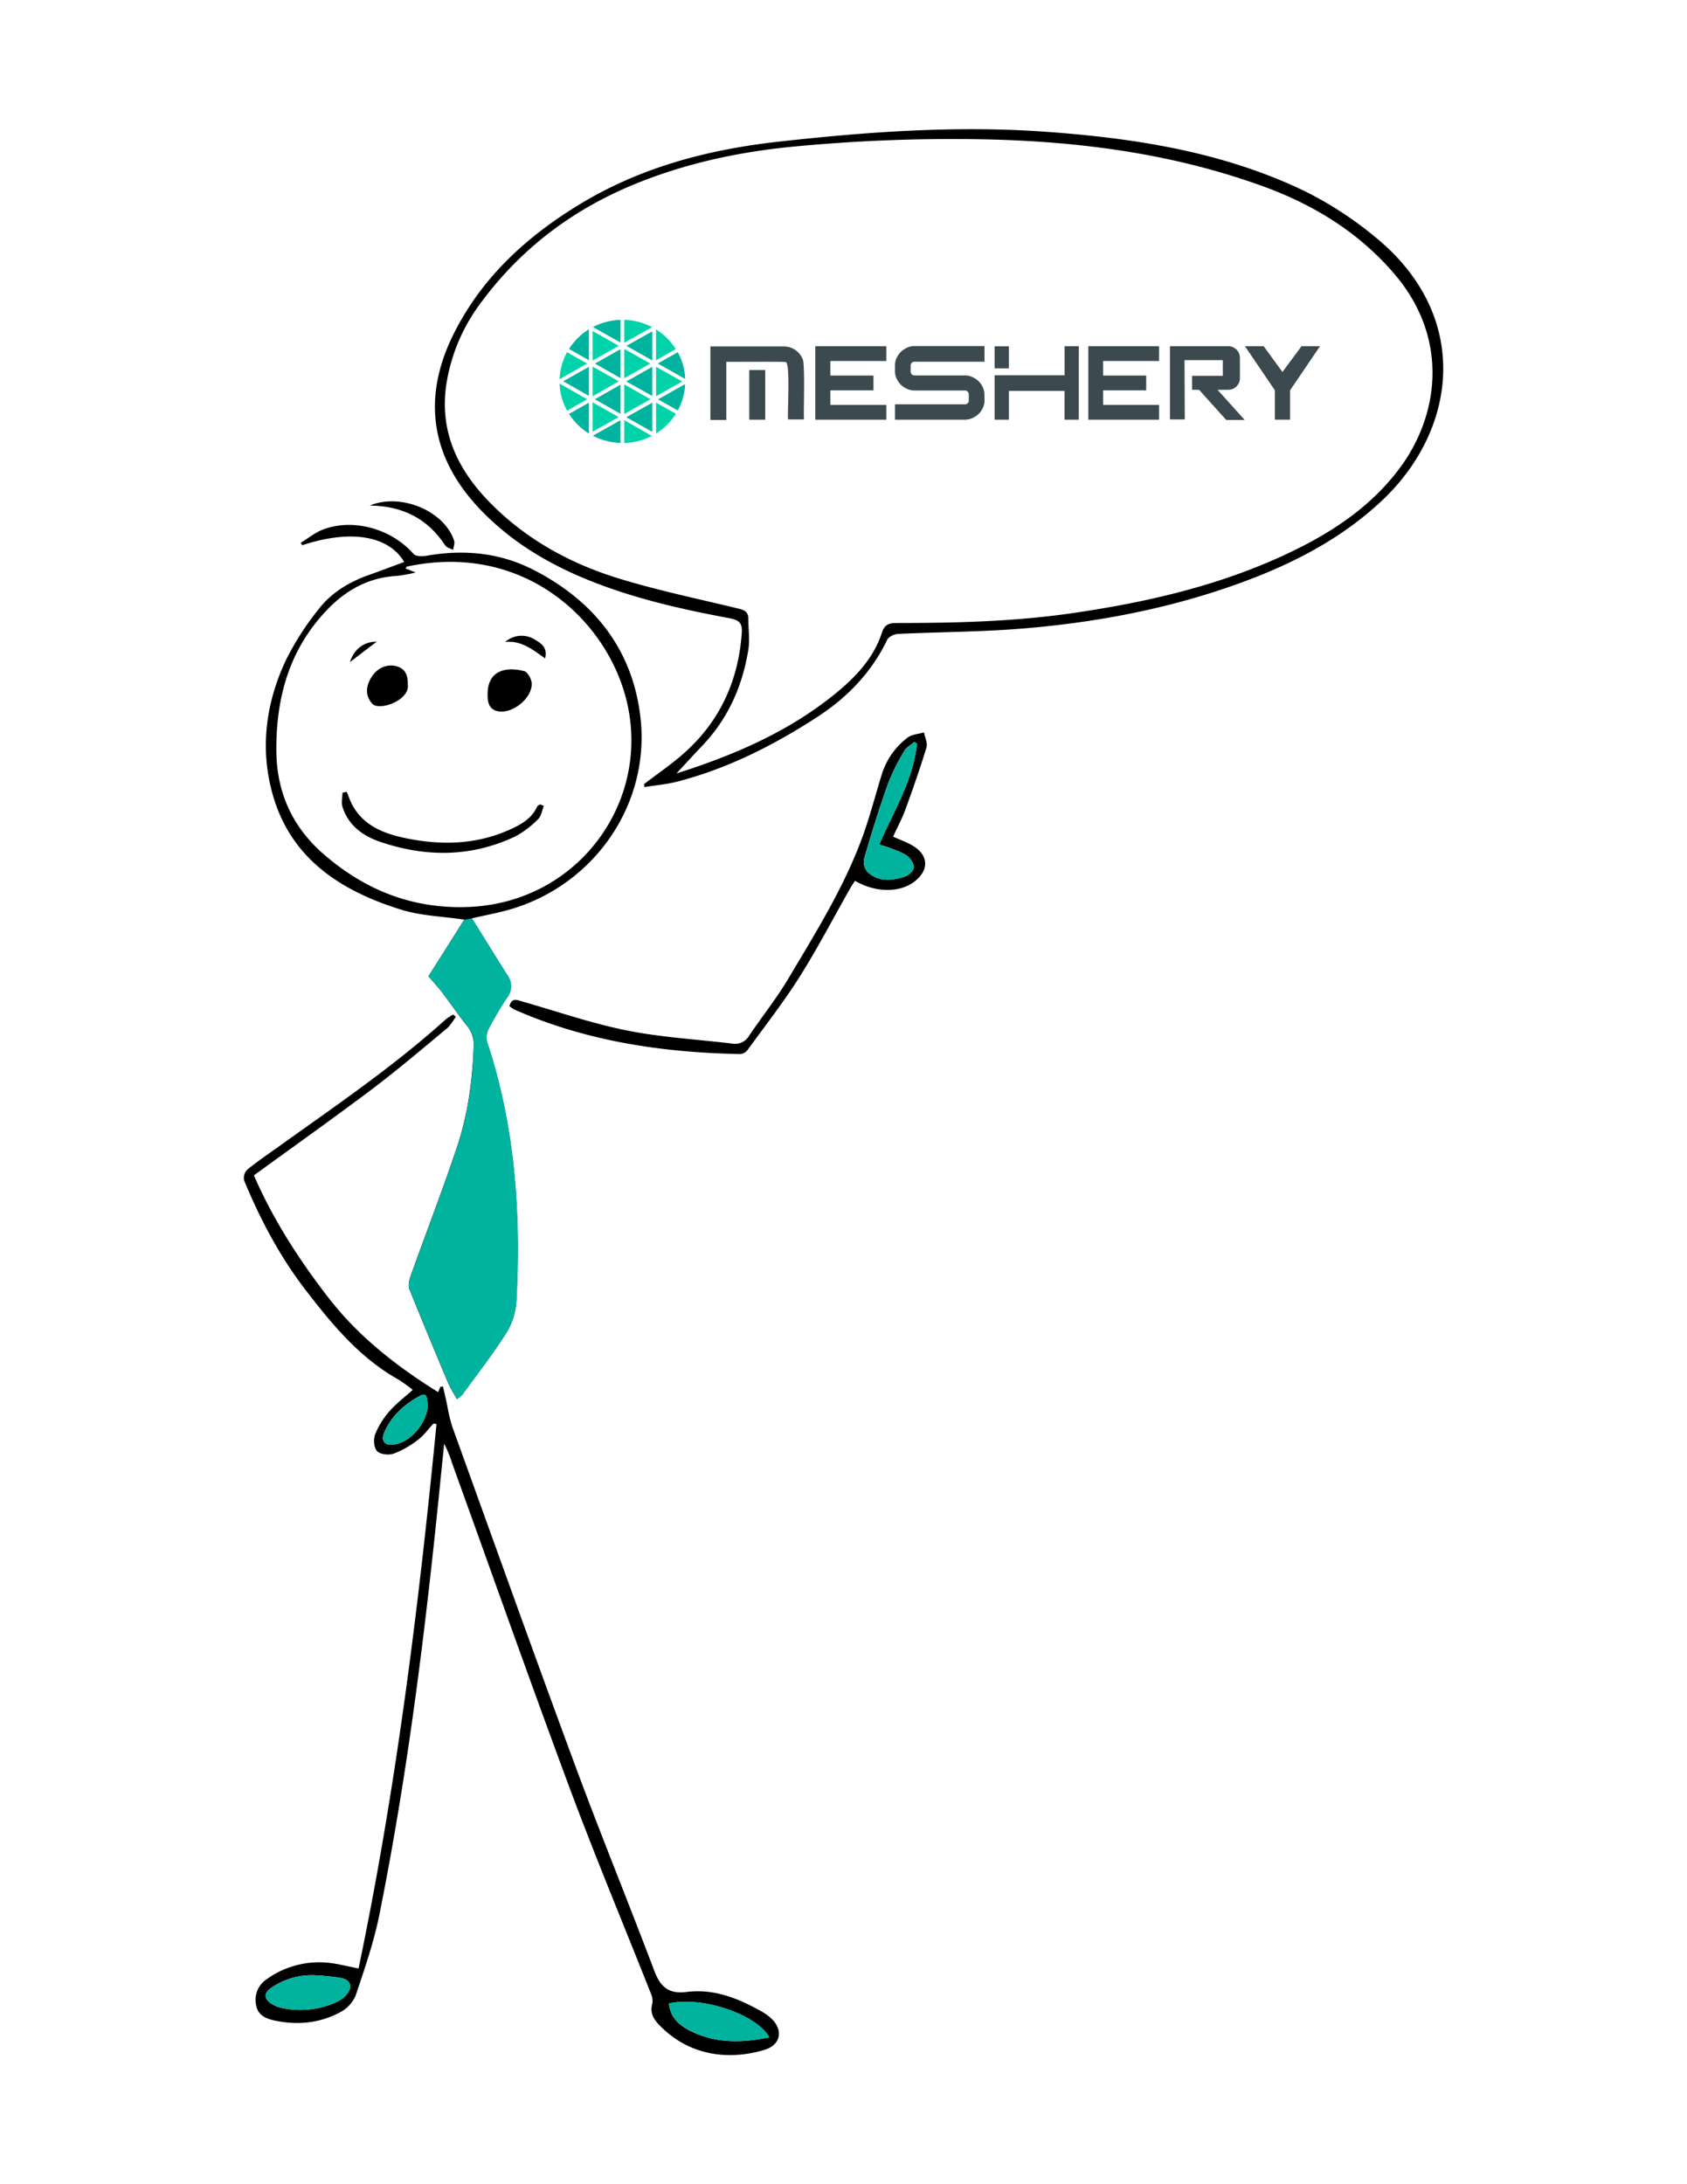 <svg id="Layer_1" data-name="Layer 1" xmlns="http://www.w3.org/2000/svg" viewBox="0 0 612 792"><defs><style>.cls-1{fill:#00b39f;}.cls-2{fill:#00d3a9;}.cls-3{fill:#3c494f;}</style></defs><g id="Stickie_-_3" data-name="Stickie - 3"><path d="M155.43,354l13-20.54c-7.86-1.17-15.68-1.37-22.88-3.6-21.27-6.6-39.36-17.9-46.26-40.53-5.12-16.78-3.12-33.81,4.32-49.73a101.52,101.52,0,0,1,12-18.73c4.63-6,11.1-9.87,18.29-12.41,4.25-1.5,8.46-3.11,12.74-4.69-5.8-9.66-19.56-11.81-37-6.06l-.56-.88c2.86-1.71,5.53-4,8.61-5,11.09-3.92,24.58.17,32.36,9.06.81.92,3.24.89,4.8.61,13.68-2.39,26.84-1.07,39.23,5.4,21.59,11.29,35.37,28.62,38.24,53.08,3.65,31.12-16.13,60.24-46.34,69.51-4.66,1.43-9.5,2.27-14.79,3.51l2,3.23c3.62,5.8,7.2,11.63,10.87,17.4a6.66,6.66,0,0,1-.13,8.12,116.66,116.66,0,0,0-6.7,11.36,6.64,6.64,0,0,0-.56,4.67c10.08,30.3,12.29,61.51,10.69,93.12a25.4,25.4,0,0,1-3.31,11.8c-5,8-10.81,15.38-16.33,23a11.44,11.44,0,0,1-2,1.62c-1.13-2.1-2.34-3.93-3.18-5.92-4.73-11.27-9.45-22.54-14-33.89-.53-1.35-.11-3.34.42-4.83,5.6-15.65,11.61-31.15,16.87-46.9,3.89-11.64,5.52-23.79,6-36.08a10.68,10.68,0,0,0-2.43-7.75c-2.94-3.59-5.49-7.5-8.32-11.18C159.48,358.52,157.58,356.49,155.43,354ZM150.78,207.6a59.73,59.73,0,0,1-6.65,1.22c-10.22.53-18.47,5-25.43,12.27-13.7,14.28-18.55,31.73-18.45,51,.08,15.07,5.71,27.63,17,37.5,14.84,12.93,31.85,19.88,51.91,19.31,44.7-1.25,72.93-46.55,53.82-87-11.49-24.32-39-44.24-75.35-36.45-.15,0-.26.33-.5.65Z"/><path class="cls-1" d="M171.25,333l2,3.23c3.62,5.81,7.2,11.64,10.88,17.41a6.66,6.66,0,0,1-.14,8.11,116.82,116.82,0,0,0-6.7,11.37,6.62,6.62,0,0,0-.56,4.66c10.08,30.3,12.29,61.52,10.7,93.13a25.49,25.49,0,0,1-3.32,11.79c-5,8-10.81,15.39-16.33,23a11.35,11.35,0,0,1-2,1.63c-1.14-2.1-2.35-3.94-3.18-5.93-4.74-11.26-9.45-22.53-14-33.89-.54-1.35-.12-3.33.41-4.83,5.6-15.64,11.61-31.15,16.88-46.9,3.89-11.63,5.51-23.79,6-36.08a10.73,10.73,0,0,0-2.42-7.75c-3-3.59-5.49-7.5-8.33-11.18-1.68-2.2-3.59-4.23-5.74-6.73l13.05-20.53"/><path d="M158.93,504.79c.15-.33.51-1.17.87-2h.92c.49,2.17,1,4.34,1.46,6.51a63.9,63.9,0,0,0,1.82,7.82c14.81,41,29.49,82.09,44.63,123,9.24,25,19.34,49.63,28.75,74.55,2.22,5.87,5.25,8.45,11.78,7.62,9.59-1.22,18.31,2.17,26.56,6.76a22.14,22.14,0,0,1,3.64,2.46c4.95,4.25,4.12,10-2.14,11.81-13.43,4-27.88,1.9-38.45-9.47-1.92-2.07-3-4.3-2.13-7.33a6.5,6.5,0,0,0-.59-3.84c-9.79-24.76-20.08-49.33-29.37-74.27C192.11,609.23,178.2,569.83,164,530.52a41.35,41.35,0,0,0-2.87-7q-.63,6.16-1.25,12.33c-5.29,53.07-11.72,106-22.23,158.31-2,10-5.38,19.74-8.63,29.43a12.2,12.2,0,0,1-5.52,6c-7.45,4.06-15.56,4.82-23.85,3.07-3.1-.65-6-1.85-6.7-5.4a8.94,8.94,0,0,1,3.58-9.43,32.57,32.57,0,0,1,21.77-6.19c3.73.26,7.4,1.31,11.78,2.13,13.58-65,21.81-131.08,28.27-197.38l-1.08-.23c-1.87,2-3.5,4.32-5.66,5.94a33.71,33.71,0,0,1-8.82,5c-1.77.63-4.85.28-6-.92s-1.39-4.27-.72-6a28.43,28.43,0,0,1,5.11-8.33c2.43-2.82,5.48-5.11,8.55-7.88a55.77,55.77,0,0,0-5.15-3.71c-14.14-7.91-24.16-20.08-33.81-32.62-9.3-12.09-16.36-25.49-22.19-39.54a4.3,4.3,0,0,1,1-3.87c3.48-2.88,7.24-5.42,10.92-8.05,20.87-14.95,42.16-29.37,61.29-46.62a18.94,18.94,0,0,1,2.6-1.68l1,.84c-1.07,1.41-1.93,3.08-3.26,4.18-9,7.49-18,15.12-27.35,22.18-14,10.52-28.22,20.61-42.67,31.11,6.92,15.95,16.38,30.63,27.2,44.57S143.89,495.42,158.93,504.79Zm120.2,234c-4.84-8.54-24.67-15-36.42-12.32.38,4.76,3.28,7.57,7.23,9.67C259.26,741,268.91,740.84,279.13,738.75ZM114.75,716.27a25.84,25.84,0,0,0-16.37,4.55c-2.74,1.83-2.65,4,.11,5.75a11.15,11.15,0,0,0,3.35,1.43,31.7,31.7,0,0,0,20.42-2.14,9.78,9.78,0,0,0,3.46-2.62c2.29-2.71,1.54-5.25-1.89-6A85.75,85.75,0,0,0,114.75,716.27Zm40.46-207c-.49-1.29.22-4.73-2.82-3.13-5.55,2.92-10.26,7.13-12.9,13.05-1.52,3.4.13,5.2,3.81,4.54C149.2,522.69,155,515.82,155.21,509.29Z"/><path d="M233.63,284.33c4.73-3.62,9.69-7,14.17-10.92,13.26-11.62,20.09-26.45,21.3-44,.23-3.31-.88-4.58-4.28-5.21-18-3.35-35.91-7.41-52.94-14.51-14-5.85-26.76-13.64-37.39-24.67-18.13-18.81-21.62-40.49-9.91-63.95,10.28-20.59,26.62-35.44,46-47.16C232.67,60.56,257,54.21,282.44,51.37c31.89-3.55,63.9-5.87,95.95-3.66C411,50,443.16,54.88,473,69.15a132.21,132.21,0,0,1,25.76,16.69c35.27,28.62,30,69.92,2.55,95.71-14.71,13.81-32.24,22.84-51,29.7-25.79,9.43-52.54,14.5-79.81,16.7-14.85,1.2-29.8,1.2-44.71,1.91-1.38.07-3.41,1-3.95,2.17-5.7,11.84-14.51,20.91-25.33,27.94-15.74,10.23-32.42,18.66-50.71,23.43-3.9,1-8,1.35-12,2Zm11.77-3.87c21-6.66,40.83-15.19,57.81-29.08,7.19-5.87,13.7-12.71,16.7-21.9.94-2.87,2.39-3.58,5.25-3.57,21.55,0,43.06-.52,64.43-3.66,26.61-3.91,52.64-9.88,77.12-21.35,15.78-7.39,30.21-16.71,40.87-30.88,14.62-19.44,18.16-47.38-1.67-70.61C492.83,84.09,476.21,74,457.55,67.32c-32.09-11.55-65.5-16-99.41-16.77a600.32,600.32,0,0,0-69.27,2.52c-20,1.84-39.36,5.91-58,13.45-22.63,9.16-41.54,23.24-56.13,42.89a66,66,0,0,0-12.83,30c-2.59,17.61,4.51,31.54,16.5,43.51,12.82,12.8,28.39,21.34,45.48,26.65,14.44,4.48,29.32,7.55,44,11.11,2.19.53,3.59,1.2,3.58,3.68,0,3.78.59,7.63,0,11.3-2.17,13.34-7.51,25.24-17,35.05C251.5,273.82,248.64,277,245.4,280.46Z"/><path d="M324,303.38c2.66,1.21,5,2,7.05,3.24,5.84,3.43,6.09,8.85.74,13s-14.13,4.14-21.62-.24c-.56.87-1.17,1.73-1.69,2.64-6.1,10.74-11.81,21.72-18.39,32.16-5.78,9.17-12.5,17.75-18.89,26.54a3.81,3.81,0,0,1-2.63,1.49c-28.23-.55-55.78-4.62-81.87-16.1a12.65,12.65,0,0,1-1.89-1.26c.77-3.21,2.79-2.25,4.79-1.67,12.56,3.58,25,7.9,37.74,10.46,12.54,2.52,25.44,3.22,38.18,4.76a5.93,5.93,0,0,0,6.22-2.81c4.72-7,10-13.59,14.3-20.82,9.92-16.7,20.3-33.22,26.95-51.61,2.66-7.34,4.59-14.94,6.91-22.4a26.59,26.59,0,0,1,9.36-13.3c1.54-1.19,3.93-1.28,5.93-1.88.34,1.83,1.39,3.88.91,5.46-2.35,7.68-5,15.27-7.77,22.83C327.13,297.08,325.47,300.1,324,303.38Zm8.67-33.76-1-.56c-1.24,1.09-2.89,1.95-3.66,3.31a77.33,77.33,0,0,0-5.94,12c-3.17,8.95-6,18-8.63,27.17a5.54,5.54,0,0,0,1.27,4.63c3.81,3.58,8.55,3.23,13.11,1.84,1.51-.46,3.49-2.05,3.68-3.35s-1.19-3.45-2.49-4.35c-2-1.42-4.58-2.16-6.94-3.11a31.44,31.44,0,0,0-3.11-.92C324.2,294,331.36,282.88,332.63,269.62Z"/><path d="M134.14,183.3c11.5-4.71,27.12,2.12,30.6,12.74.32,1-.21,2.22-.35,3.34-1-.51-2.31-.78-2.84-1.58C155.27,188.3,146.46,183.48,134.14,183.3Z"/><path class="cls-1" d="M279.13,738.75c-10.22,2.09-19.87,2.29-29.19-2.65-3.95-2.1-6.85-4.91-7.23-9.67C254.46,723.71,274.29,730.21,279.13,738.75Z"/><path class="cls-1" d="M114.75,716.27a85.75,85.75,0,0,1,9.08,1c3.43.71,4.18,3.25,1.89,6a9.78,9.78,0,0,1-3.46,2.62A31.7,31.7,0,0,1,101.84,728a11.15,11.15,0,0,1-3.35-1.43c-2.76-1.78-2.85-3.92-.11-5.75A25.84,25.84,0,0,1,114.75,716.27Z"/><path class="cls-1" d="M155.21,509.29c-.24,6.53-6,13.4-11.91,14.46-3.68.66-5.33-1.14-3.81-4.54,2.64-5.92,7.35-10.13,12.9-13.05C155.43,504.56,154.72,508,155.21,509.29Z"/><path class="cls-1" d="M332.63,269.62c-1.27,13.26-8.43,24.41-13.67,36.7a31.44,31.44,0,0,1,3.11.92c2.36.95,4.9,1.69,6.94,3.11,1.3.9,2.69,3,2.49,4.35s-2.17,2.89-3.68,3.35c-4.56,1.39-9.3,1.74-13.11-1.84a5.54,5.54,0,0,1-1.27-4.63c2.67-9.12,5.46-18.22,8.63-27.17a77.33,77.33,0,0,1,5.94-12c.77-1.36,2.42-2.22,3.66-3.31Z"/><path d="M197.29,292.24c-.66,1.62-.91,3.67-2.06,4.76a34.16,34.16,0,0,1-8.39,6.34c-16.09,7.57-32.65,7.53-49.22,1.8-6.17-2.13-11.31-6-13.39-12.6-.48-1.53,0-3.37,0-5.06l1.48-.38a11.44,11.44,0,0,1,.62,1.33c3.47,10.19,11.92,13.72,21.35,15.6,12.59,2.52,25.05,2.22,37-3.1,4.17-1.85,8.16-4,10.18-8.46.16-.36.73-.54,1.11-.8Z"/><path d="M176.89,251.49c.12-8.56,6.89-9.83,13.3-8.13,1.25.33,2.63,2.86,2.7,4.43.24,5.31-6.86,11.08-12.11,10.14C177.66,257.37,176.78,255.11,176.89,251.49Z"/><path d="M147.94,248.22c.72,5.21-8.44,9-12.06,7.53a2.34,2.34,0,0,1-.89-.63c-2.29-2.63-2.3-5.55-.84-8.5,2-4.07,5.8-6,9.53-5.08C147.22,242.45,148,245.1,147.94,248.22Z"/><path d="M183.26,232.79a9,9,0,0,1,11-.72c2.06,1.23,4.45,2.73,3.49,6.66C193.22,235.54,189.06,232.14,183.26,232.79Z"/><path d="M126.93,240.09c1.54-4.72,5-7.42,9.74-7.43Z"/></g><path class="cls-2" d="M226.47,126.51v10.65l9.42-5.35Z"/><path class="cls-2" d="M226.47,139.39v10.74l9.5-5.36Z"/><path class="cls-1" d="M225.11,137.11V126.6l-9.3,5.24Z"/><path class="cls-1" d="M206.43,150.07a22.69,22.69,0,0,0,7.22,7.14V146Z"/><path class="cls-1" d="M225.11,150.07V139.48l-9.33,5.29Z"/><path class="cls-2" d="M215,156.54l9.44-5.3L215,145.89Z"/><path class="cls-1" d="M236.63,156.6V146l-9.44,5.29Z"/><path class="cls-1" d="M245.87,148.85a21.67,21.67,0,0,0,2.68-9.57l-9.84,5.52Z"/><path class="cls-2" d="M238,143.66l9.5-5.32L238,133Z"/><path class="cls-1" d="M236.63,130.7V120.13l-9.39,5.27Z"/><path class="cls-1" d="M236.63,143.6V133l-9.42,5.33Z"/><path class="cls-2" d="M215,132.93v10.76l9.49-5.41Z"/><path class="cls-1" d="M225.11,116a22.7,22.7,0,0,0-10,2.59l10,5.63Z"/><path class="cls-2" d="M215,120.05v10.7l9.49-5.35Z"/><path class="cls-1" d="M213.65,119.41a22.36,22.36,0,0,0-7.22,7.13l7.22,4.1V119.41Z"/><path class="cls-2" d="M236.57,118.63a23,23,0,0,0-10.1-2.65v8.3Z"/><path class="cls-2" d="M203,139.09a21.73,21.73,0,0,0,2.73,9.84l7.31-4.16Z"/><path class="cls-2" d="M205.74,127.68A22,22,0,0,0,203,137.5l10-5.66-7.34-4.16Z"/><path class="cls-1" d="M215.1,158a22.83,22.83,0,0,0,10,2.59v-8.22l-10,5.6Z"/><path class="cls-2" d="M245.16,126.57a22.74,22.74,0,0,0-7.17-7.11v11.18Z"/><path class="cls-2" d="M238,157.18a22.39,22.39,0,0,0,7.2-7.16L238,146v11.23Z"/><path class="cls-1" d="M248.57,137.41a21.89,21.89,0,0,0-2.7-9.7l-7.26,4.1Z"/><path class="cls-2" d="M226.47,160.64a23,23,0,0,0,10-2.59l-10-5.69Z"/><path class="cls-1" d="M213.65,143.58V133l-9.32,5.24Z"/><path class="cls-3" d="M394.8,129.7v22.48h25.68v-5.37h-20.3v-5.27h15.63v-5.37H400.18V130.9h20.3v-5.37H394.8Z"/><path class="cls-3" d="M295.76,129.7v22.48h25.78v-5.37h-20.3v-5.27h15.63v-5.37H301.24V130.9h20.3v-5.37H295.76Z"/><path class="cls-3" d="M357.15,145.22a5.91,5.91,0,0,1-.6,2.69,7.09,7.09,0,0,1-1.53,2.18,8.72,8.72,0,0,1-2.23,1.5,6.94,6.94,0,0,1-2.74.59H324.68v-5.57h25.37a1.35,1.35,0,0,0,1-.39,1.28,1.28,0,0,0,.4-1V143a1.26,1.26,0,0,0-.4-1,1.33,1.33,0,0,0-1-.4H331.79a6.1,6.1,0,0,1-2.74-.6,7.18,7.18,0,0,1-2.24-1.49,8.56,8.56,0,0,1-1.52-2.19,5.75,5.75,0,0,1-.61-2.68v-2.19a5.79,5.79,0,0,1,.61-2.69,8.74,8.74,0,0,1,1.52-2.19,8.84,8.84,0,0,1,2.24-1.49,6.09,6.09,0,0,1,2.74-.59h25.36v5.67H331.79a1.37,1.37,0,0,0-1.43,1.39v2.19a1.29,1.29,0,0,0,.41,1,1.31,1.31,0,0,0,1,.4h18.26a6.1,6.1,0,0,1,2.74.6,7.24,7.24,0,0,1,3.76,3.68,6.51,6.51,0,0,1,.6,2.68Z"/><path class="cls-3" d="M391.35,152.18h-5.17V141.74H366v10.44h-5.17V136.07h25.37V125.53h5.17ZM366,133.58h-5.17v-8H366Z"/><path class="cls-3" d="M465.23,134.88l-6.8-9.35h-6.8l10.86,16v10.64H468V141.54l10.86-16h-6.7Z"/><path class="cls-3" d="M429.71,130.6h13.9v5.67H432.45v5.07H435l9.84,10.94h6.7l-9.85-10.94h3.86a4.24,4.24,0,0,0,4.26-4.18V129.7a4.24,4.24,0,0,0-4.26-4.17H424.43v26.55h5.38Z"/><path class="cls-3" d="M291.09,130a7.31,7.31,0,0,0-6.8-4.37H257.71v26.65h5.78V131.2c7.92,0,21.11-.1,21.41.09,2-.59.61,20.1,1,20.79h5.78C291.4,150.29,292.21,131.2,291.09,130Z"/><path class="cls-3" d="M277.6,134.18h-5.79v18h5.79Z"/></svg>